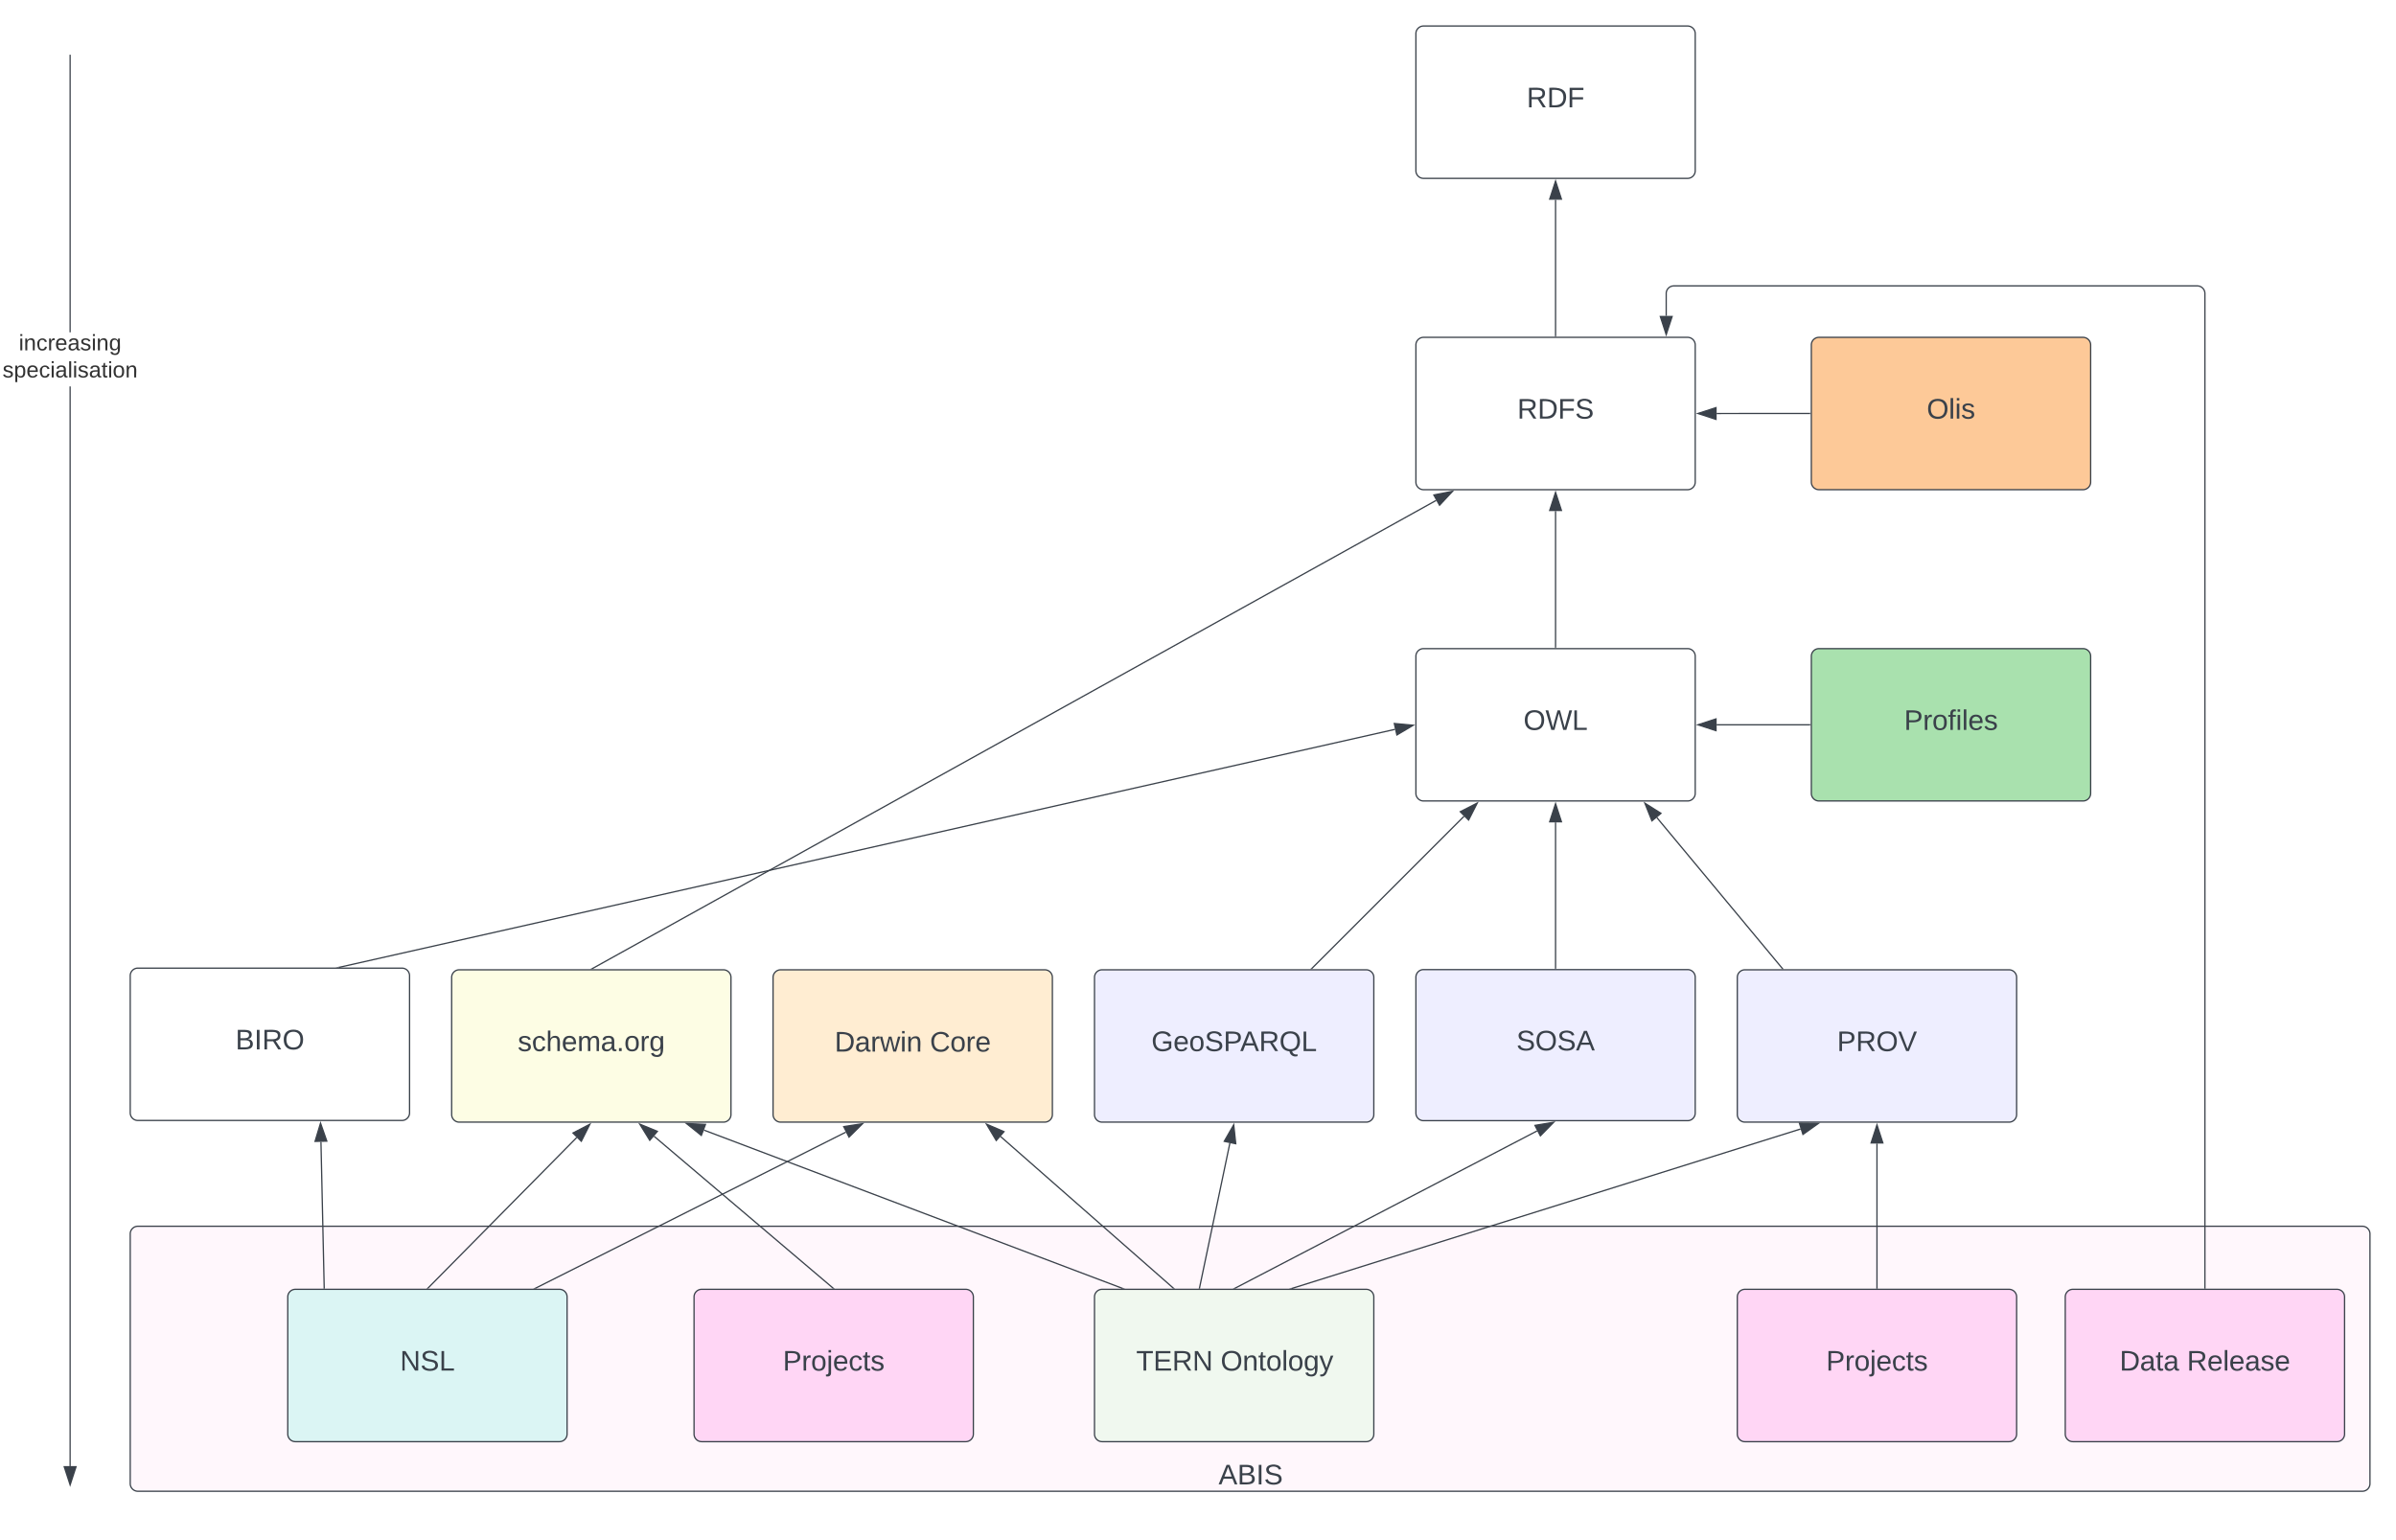 <svg xmlns="http://www.w3.org/2000/svg" xmlns:xlink="http://www.w3.org/1999/xlink" xmlns:lucid="lucid" width="1887.16" height="1213.26"><g transform="translate(666.657 302.297)" lucid:page-tab-id="GfvYW2tFSKGS"><path d="M-1000-500h2500v1500h-2500z" fill="#fff"/><path d="M-564.08 669.64a6 6 0 0 1 6-6H1194a6 6 0 0 1 6 6v196.73a6 6 0 0 1-6 6H-558.08a6 6 0 0 1-6-6z" stroke="#3a414a" fill="#fff0fb" fill-opacity=".5"/><use xlink:href="#a" transform="matrix(1,0,0,1,-559.079,668.64) translate(852.191 198.321)"/><path d="M195.4 719.3a6 6 0 0 1 6-6h208a6 6 0 0 1 6 6v108a6 6 0 0 1-6 6h-208a6 6 0 0 1-6-6z" stroke="#3a414a" fill="#e3fae3" fill-opacity=".5"/><use xlink:href="#b" transform="matrix(1,0,0,1,200.393,718.286) translate(27.846 59.028)"/><use xlink:href="#c" transform="matrix(1,0,0,1,200.393,718.286) translate(94.327 59.028)"/><path d="M-310.92 467.62a6 6 0 0 1 6-6h208a6 6 0 0 1 6 6v108a6 6 0 0 1-6 6h-208a6 6 0 0 1-6-6z" stroke="#3a414a" fill="#fcfcca" fill-opacity=".5"/><use xlink:href="#d" transform="matrix(1,0,0,1,-305.922,466.624) translate(47.037 59.028)"/><path d="M-57.77 467.62a6 6 0 0 1 6-6h208a6 6 0 0 1 6 6v108a6 6 0 0 1-6 6h-208a6 6 0 0 1-6-6z" stroke="#3a414a" fill="#ffdda6" fill-opacity=".5"/><use xlink:href="#e" transform="matrix(1,0,0,1,-52.765,466.624) translate(43.457 59.403)"/><use xlink:href="#f" transform="matrix(1,0,0,1,-52.765,466.624) translate(118.519 59.403)"/><path d="M448.55 467.46a6 6 0 0 1 6-6h208a6 6 0 0 1 6 6v107a6 6 0 0 1-6 6h-208a6 6 0 0 1-6-6z" stroke="#3a414a" fill="#dedeff" fill-opacity=".5"/><use xlink:href="#g" transform="matrix(1,0,0,1,453.55,466.457) translate(74.136 58.653)"/><path d="M701.7 467.62a6 6 0 0 1 6-6h208a6 6 0 0 1 6 6v108a6 6 0 0 1-6 6h-208a6 6 0 0 1-6-6z" stroke="#3a414a" fill="#dedeff" fill-opacity=".5"/><use xlink:href="#h" transform="matrix(1,0,0,1,706.707,466.624) translate(73.549 59.028)"/><path d="M195.4 467.62a6 6 0 0 1 6-6h208a6 6 0 0 1 6 6v108a6 6 0 0 1-6 6h-208a6 6 0 0 1-6-6z" stroke="#3a414a" fill="#dedeff" fill-opacity=".5"/><use xlink:href="#i" transform="matrix(1,0,0,1,200.393,466.624) translate(39.815 59.028)"/><path d="M760-30.59a6 6 0 0 1 6-5.98h208a6 6 0 0 1 6 6v108a6 6 0 0 1-6 6H766a6 6 0 0 1-6-6z" stroke="#3a414a" fill="#fc9432" fill-opacity=".5"/><use xlink:href="#j" transform="matrix(1,0,0,1,765,-31.585) translate(85.926 59.028)"/><path d="M760 214.63a6 6 0 0 1 6-6h208a6 6 0 0 1 6 6v108a6 6 0 0 1-6 6H766a6 6 0 0 1-6-6z" stroke="#3a414a" fill="#54c45e" fill-opacity=".5"/><use xlink:href="#k" transform="matrix(1,0,0,1,765,213.628) translate(68.056 59.028)"/><path d="M-440 719.3a6 6 0 0 1 6-6h208a6 6 0 0 1 6 6v108a6 6 0 0 1-6 6h-208a6 6 0 0 1-6-6z" stroke="#3a414a" fill="#b8f5ed" fill-opacity=".5"/><use xlink:href="#l" transform="matrix(1,0,0,1,-435,718.286) translate(83.426 59.028)"/><path d="M701.7 719.3a6 6 0 0 1 6-6h208a6 6 0 0 1 6 6v108a6 6 0 0 1-6 6h-208a6 6 0 0 1-6-6z" stroke="#3a414a" fill="#ffd6f5"/><use xlink:href="#m" transform="matrix(1,0,0,1,706.707,718.286) translate(64.938 59.028)"/><path d="M960 719.3a6 6 0 0 1 6-6h208a6 6 0 0 1 6 6v108a6 6 0 0 1-6 6H966a6 6 0 0 1-6-6z" stroke="#3a414a" fill="#ffd6f5"/><use xlink:href="#n" transform="matrix(1,0,0,1,965,718.286) translate(37.809 59.028)"/><use xlink:href="#o" transform="matrix(1,0,0,1,965,718.286) translate(90.833 59.028)"/><path d="M350.78 712.64l400.75-125.62" stroke="#3a414a" fill="none"/><path d="M350.84 712.8h-2.13l1.95-.62z" stroke="#3a414a" stroke-width=".05" fill="#3a414a"/><path d="M765.6 582.6l-12.2 8.7-2.78-8.85z" stroke="#3a414a" fill="#3a414a"/><path d="M278.1 712.3l23.93-114.14" stroke="#3a414a" fill="none"/><path d="M278.57 712.38l-.08.4h-1l.14-.6z" stroke="#3a414a" stroke-width=".05" fill="#3a414a"/><path d="M305.06 583.7l1.6 14.92-9.06-1.9z" stroke="#3a414a" fill="#3a414a"/><path d="M448.55 214.63a6 6 0 0 1 6-6h208a6 6 0 0 1 6 6v108a6 6 0 0 1-6 6h-208a6 6 0 0 1-6-6z" stroke="#3a414a" fill="#fff"/><use xlink:href="#p" transform="matrix(1,0,0,1,453.55,213.628) translate(79.722 59.028)"/><path d="M448.55-30.59a6 6 0 0 1 6-5.98h208a6 6 0 0 1 6 6v108a6 6 0 0 1-6 6h-208a6 6 0 0 1-6-6z" stroke="#3a414a" fill="#fff"/><use xlink:href="#q" transform="matrix(1,0,0,1,453.55,-31.585) translate(74.846 59.028)"/><path d="M448.55-275.8a6 6 0 0 1 6-6h208a6 6 0 0 1 6 6v108a6 6 0 0 1-6 6h-208a6 6 0 0 1-6-6z" stroke="#3a414a" fill="#fff"/><use xlink:href="#r" transform="matrix(1,0,0,1,453.55,-276.797) translate(82.253 59.028)"/><path d="M366.37 460.77L486.43 340.7" stroke="#3a414a" fill="none"/><path d="M366.7 461.1v.02h-1.36l.7-.7z" stroke="#3a414a" stroke-width=".05" fill="#3a414a"/><path d="M496.87 330.27l-6.8 13.37-6.57-6.56z" stroke="#3a414a" fill="#3a414a"/><path d="M558.55 207.63V100.3" stroke="#3a414a" fill="none"/><path d="M559.02 208.13h-.94v-.5h.94z" stroke="#3a414a" stroke-width=".05" fill="#3a414a"/><path d="M558.55 85.53l4.63 14.27h-9.26z" stroke="#3a414a" fill="#3a414a"/><path d="M558.55-37.59V-144.9" stroke="#3a414a" fill="none"/><path d="M559.02-37.09l-.94.02v-.52h.94z" stroke="#3a414a" stroke-width=".05" fill="#3a414a"/><path d="M558.55-159.68l4.63 14.27h-9.26z" stroke="#3a414a" fill="#3a414a"/><path d="M305.84 712.56l238.18-124.04" stroke="#3a414a" fill="none"/><path d="M305.97 712.8h-1.6l1.26-.67z" stroke="#3a414a" stroke-width=".05" fill="#3a414a"/><path d="M557.1 581.7l-10.5 10.7-4.28-8.22z" stroke="#3a414a" fill="#3a414a"/><path d="M257.62 712.46l-136.2-119.53" stroke="#3a414a" fill="none"/><path d="M258.72 712.8h-1.4l.6-.7z" stroke="#3a414a" stroke-width=".05" fill="#3a414a"/><path d="M110.33 583.2l13.78 5.92-6.1 6.97z" stroke="#3a414a" fill="#3a414a"/><path d="M811.7 712.3V598.5" stroke="#3a414a" fill="none"/><path d="M812.18 712.8h-.95v-.53h.95z" stroke="#3a414a" stroke-width=".05" fill="#3a414a"/><path d="M811.7 583.74l4.64 14.27h-9.27z" stroke="#3a414a" fill="#3a414a"/><path d="M1070 712.3V-71.1a6 6 0 0 0-6-5.98H651.7a6 6 0 0 0-6 6v17.6" stroke="#3a414a" fill="none"/><path d="M1070.47 712.8h-.94v-.53h.94z" stroke="#3a414a" stroke-width=".05" fill="#3a414a"/><path d="M645.7-38.7l-4.63-14.27h9.28z" stroke="#3a414a" fill="#3a414a"/><path d="M-245.13 712.56L-.47 589.5" stroke="#3a414a" fill="none"/><path d="M-245 712.8h-1.63l1.3-.67z" stroke="#3a414a" stroke-width=".05" fill="#3a414a"/><path d="M12.72 582.85L2.06 593.4l-4.17-8.28z" stroke="#3a414a" fill="#3a414a"/><path d="M-200.5 460.88l665-369" stroke="#3a414a" fill="none"/><path d="M-200.34 461.12h-1.56l1.2-.66z" stroke="#3a414a" stroke-width=".05" fill="#3a414a"/><path d="M477.4 84.7l-10.22 10.98-4.5-8.1z" stroke="#3a414a" fill="#3a414a"/><path d="M217.53 712.6l-329.7-124.68" stroke="#3a414a" fill="none"/><path d="M219.34 712.8h-1.9l.25-.64z" stroke="#3a414a" stroke-width=".05" fill="#3a414a"/><path d="M-125.98 582.7l14.98.7-3.28 8.68z" stroke="#3a414a" fill="#3a414a"/><path d="M558.55 460.46V345.5" stroke="#3a414a" fill="none"/><path d="M559.02 460.96h-.94v-.52h.94z" stroke="#3a414a" stroke-width=".05" fill="#3a414a"/><path d="M558.55 330.75l4.63 14.26h-9.26z" stroke="#3a414a" fill="#3a414a"/><path d="M737.33 460.74l-99-119.02" stroke="#3a414a" fill="none"/><path d="M738.26 461.12h-1.23l-.08-.1.73-.6z" stroke="#3a414a" stroke-width=".05" fill="#3a414a"/><path d="M628.9 330.37l12.68 8-7.13 5.93z" stroke="#3a414a" fill="#3a414a"/><path d="M759 23.41l-73.57.02" stroke="#3a414a" fill="none"/><path d="M759.5 23.9h-.5v-.96h.5z" stroke="#3a414a" stroke-width=".05" fill="#3a414a"/><path d="M670.67 23.41l14.26-4.62v9.27z" stroke="#3a414a" fill="#3a414a"/><path d="M759 268.63h-73.57" stroke="#3a414a" fill="none"/><path d="M759.5 269.1h-.5v-.95h.5z" stroke="#3a414a" stroke-width=".05" fill="#3a414a"/><path d="M670.67 268.63l14.26-4.64v9.26z" stroke="#3a414a" fill="#3a414a"/><path d="M-564.08 466.3a6 6 0 0 1 6-6h208a6 6 0 0 1 6 6v108a6 6 0 0 1-6 6h-208a6 6 0 0 1-6-6z" stroke="#3a414a" fill="#fff"/><use xlink:href="#s" transform="matrix(1,0,0,1,-559.079,465.29) translate(77.87 59.028)"/><path d="M-411.3 712.3l-2.56-115.13" stroke="#3a414a" fill="none"/><path d="M-410.83 712.8h-.95v-.52l.94-.02z" stroke="#3a414a" stroke-width=".05" fill="#3a414a"/><path d="M-414.2 582.4l4.96 14.17-9.27.2z" stroke="#3a414a" fill="#3a414a"/><path d="M-399.54 459.68l831.6-187.45" stroke="#3a414a" fill="none"/><path d="M-399.5 459.8h-2.68l2.55-.6z" stroke="#3a414a" stroke-width=".05" fill="#3a414a"/><path d="M446.47 268.98l-12.9 7.66-2.03-9.04z" stroke="#3a414a" fill="#3a414a"/><path d="M-329.65 712.43l117.2-118.65" stroke="#3a414a" fill="none"/><path d="M-329.3 712.75l-.03.04h-1.34l.7-.7z" stroke="#3a414a" stroke-width=".05" fill="#3a414a"/><path d="M-202.06 583.27l-6.73 13.4-6.58-6.5z" stroke="#3a414a" fill="#3a414a"/><path d="M-610.95 852.58h-.95V2.12h.95zm0-893.13h-.95v-218.1h.95zM-610.95-258.65h-.95v-.5h.95z" stroke="#3a414a" stroke-width=".05" fill="#3a414a"/><path d="M-611.42 867.34l-4.64-14.26h9.27z" fill="#3a414a"/><path d="M-611.42 868.88l-5.3-16.28h10.6zm-3.98-15.33l3.98 12.26 3.98-12.25z" stroke="#3a414a" stroke-width=".05" fill="#3a414a"/><use xlink:href="#t" transform="matrix(1,0,0,1,-664.657,-40.547) translate(12.82 14.222)"/><use xlink:href="#u" transform="matrix(1,0,0,1,-664.657,-40.547) translate(0.005 35.556)"/><path d="M-120 719.3a6 6 0 0 1 6-6H94a6 6 0 0 1 6 6v108a6 6 0 0 1-6 6h-208a6 6 0 0 1-6-6z" stroke="#3a414a" fill="#ffd6f5"/><use xlink:href="#m" transform="matrix(1,0,0,1,-115,718.286) translate(64.938 59.028)"/><path d="M-10.38 712.46L-151.5 592.72" stroke="#3a414a" fill="none"/><path d="M-9.27 712.8h-1.4l.6-.7z" stroke="#3a414a" stroke-width=".05" fill="#3a414a"/><path d="M-162.77 583.17l13.88 5.7-6 7.06z" stroke="#3a414a" fill="#3a414a"/><defs><path fill="#3a414a" d="M205 0l-28-72H64L36 0H1l101-248h38L239 0h-34zm-38-99l-47-123c-12 45-31 82-46 123h93" id="v"/><path fill="#3a414a" d="M160-131c35 5 61 23 61 61C221 17 115-2 30 0v-248c76 3 177-17 177 60 0 33-19 50-47 57zm-97-11c50-1 110 9 110-42 0-47-63-36-110-37v79zm0 115c55-2 124 14 124-45 0-56-70-42-124-44v89" id="w"/><path fill="#3a414a" d="M33 0v-248h34V0H33" id="x"/><path fill="#3a414a" d="M185-189c-5-48-123-54-124 2 14 75 158 14 163 119 3 78-121 87-175 55-17-10-28-26-33-46l33-7c5 56 141 63 141-1 0-78-155-14-162-118-5-82 145-84 179-34 5 7 8 16 11 25" id="y"/><g id="a"><use transform="matrix(0.062,0,0,0.062,0,0)" xlink:href="#v"/><use transform="matrix(0.062,0,0,0.062,14.815,0)" xlink:href="#w"/><use transform="matrix(0.062,0,0,0.062,29.63,0)" xlink:href="#x"/><use transform="matrix(0.062,0,0,0.062,35.802,0)" xlink:href="#y"/></g><path fill="#3a414a" d="M127-220V0H93v-220H8v-28h204v28h-85" id="z"/><path fill="#3a414a" d="M30 0v-248h187v28H63v79h144v27H63v87h162V0H30" id="A"/><path fill="#3a414a" d="M233-177c-1 41-23 64-60 70L243 0h-38l-65-103H63V0H30v-248c88 3 205-21 203 71zM63-129c60-2 137 13 137-47 0-61-80-42-137-45v92" id="B"/><path fill="#3a414a" d="M190 0L58-211 59 0H30v-248h39L202-35l-2-213h31V0h-41" id="C"/><g id="b"><use transform="matrix(0.062,0,0,0.062,0,0)" xlink:href="#z"/><use transform="matrix(0.062,0,0,0.062,13.519,0)" xlink:href="#A"/><use transform="matrix(0.062,0,0,0.062,28.333,0)" xlink:href="#B"/><use transform="matrix(0.062,0,0,0.062,44.321,0)" xlink:href="#C"/></g><path fill="#3a414a" d="M140-251c81 0 123 46 123 126C263-46 219 4 140 4 59 4 17-45 17-125s42-126 123-126zm0 227c63 0 89-41 89-101s-29-99-89-99c-61 0-89 39-89 99S79-25 140-24" id="D"/><path fill="#3a414a" d="M117-194c89-4 53 116 60 194h-32v-121c0-31-8-49-39-48C34-167 62-67 57 0H25l-1-190h30c1 10-1 24 2 32 11-22 29-35 61-36" id="E"/><path fill="#3a414a" d="M59-47c-2 24 18 29 38 22v24C64 9 27 4 27-40v-127H5v-23h24l9-43h21v43h35v23H59v120" id="F"/><path fill="#3a414a" d="M100-194c62-1 85 37 85 99 1 63-27 99-86 99S16-35 15-95c0-66 28-99 85-99zM99-20c44 1 53-31 53-75 0-43-8-75-51-75s-53 32-53 75 10 74 51 75" id="G"/><path fill="#3a414a" d="M24 0v-261h32V0H24" id="H"/><path fill="#3a414a" d="M177-190C167-65 218 103 67 71c-23-6-38-20-44-43l32-5c15 47 100 32 89-28v-30C133-14 115 1 83 1 29 1 15-40 15-95c0-56 16-97 71-98 29-1 48 16 59 35 1-10 0-23 2-32h30zM94-22c36 0 50-32 50-73 0-42-14-75-50-75-39 0-46 34-46 75s6 73 46 73" id="I"/><path fill="#3a414a" d="M179-190L93 31C79 59 56 82 12 73V49c39 6 53-20 64-50L1-190h34L92-34l54-156h33" id="J"/><g id="c"><use transform="matrix(0.062,0,0,0.062,0,0)" xlink:href="#D"/><use transform="matrix(0.062,0,0,0.062,17.284,0)" xlink:href="#E"/><use transform="matrix(0.062,0,0,0.062,29.63,0)" xlink:href="#F"/><use transform="matrix(0.062,0,0,0.062,35.802,0)" xlink:href="#G"/><use transform="matrix(0.062,0,0,0.062,48.148,0)" xlink:href="#H"/><use transform="matrix(0.062,0,0,0.062,53.025,0)" xlink:href="#G"/><use transform="matrix(0.062,0,0,0.062,65.37,0)" xlink:href="#I"/><use transform="matrix(0.062,0,0,0.062,77.716,0)" xlink:href="#J"/></g><path fill="#3a414a" d="M135-143c-3-34-86-38-87 0 15 53 115 12 119 90S17 21 10-45l28-5c4 36 97 45 98 0-10-56-113-15-118-90-4-57 82-63 122-42 12 7 21 19 24 35" id="K"/><path fill="#3a414a" d="M96-169c-40 0-48 33-48 73s9 75 48 75c24 0 41-14 43-38l32 2c-6 37-31 61-74 61-59 0-76-41-82-99-10-93 101-131 147-64 4 7 5 14 7 22l-32 3c-4-21-16-35-41-35" id="L"/><path fill="#3a414a" d="M106-169C34-169 62-67 57 0H25v-261h32l-1 103c12-21 28-36 61-36 89 0 53 116 60 194h-32v-121c2-32-8-49-39-48" id="M"/><path fill="#3a414a" d="M100-194c63 0 86 42 84 106H49c0 40 14 67 53 68 26 1 43-12 49-29l28 8c-11 28-37 45-77 45C44 4 14-33 15-96c1-61 26-98 85-98zm52 81c6-60-76-77-97-28-3 7-6 17-6 28h103" id="N"/><path fill="#3a414a" d="M210-169c-67 3-38 105-44 169h-31v-121c0-29-5-50-35-48C34-165 62-65 56 0H25l-1-190h30c1 10-1 24 2 32 10-44 99-50 107 0 11-21 27-35 58-36 85-2 47 119 55 194h-31v-121c0-29-5-49-35-48" id="O"/><path fill="#3a414a" d="M141-36C126-15 110 5 73 4 37 3 15-17 15-53c-1-64 63-63 125-63 3-35-9-54-41-54-24 1-41 7-42 31l-33-3c5-37 33-52 76-52 45 0 72 20 72 64v82c-1 20 7 32 28 27v20c-31 9-61-2-59-35zM48-53c0 20 12 33 32 33 41-3 63-29 60-74-43 2-92-5-92 41" id="P"/><path fill="#3a414a" d="M33 0v-38h34V0H33" id="Q"/><path fill="#3a414a" d="M114-163C36-179 61-72 57 0H25l-1-190h30c1 12-1 29 2 39 6-27 23-49 58-41v29" id="R"/><g id="d"><use transform="matrix(0.062,0,0,0.062,0,0)" xlink:href="#K"/><use transform="matrix(0.062,0,0,0.062,11.111,0)" xlink:href="#L"/><use transform="matrix(0.062,0,0,0.062,22.222,0)" xlink:href="#M"/><use transform="matrix(0.062,0,0,0.062,34.568,0)" xlink:href="#N"/><use transform="matrix(0.062,0,0,0.062,46.914,0)" xlink:href="#O"/><use transform="matrix(0.062,0,0,0.062,65.37,0)" xlink:href="#P"/><use transform="matrix(0.062,0,0,0.062,77.716,0)" xlink:href="#Q"/><use transform="matrix(0.062,0,0,0.062,83.889,0)" xlink:href="#G"/><use transform="matrix(0.062,0,0,0.062,96.235,0)" xlink:href="#R"/><use transform="matrix(0.062,0,0,0.062,103.58,0)" xlink:href="#I"/></g><path fill="#3a414a" d="M30-248c118-7 216 8 213 122C240-48 200 0 122 0H30v-248zM63-27c89 8 146-16 146-99s-60-101-146-95v194" id="S"/><path fill="#3a414a" d="M206 0h-36l-40-164L89 0H53L-1-190h32L70-26l43-164h34l41 164 42-164h31" id="T"/><path fill="#3a414a" d="M24-231v-30h32v30H24zM24 0v-190h32V0H24" id="U"/><g id="e"><use transform="matrix(0.062,0,0,0.062,0,0)" xlink:href="#S"/><use transform="matrix(0.062,0,0,0.062,15.988,0)" xlink:href="#P"/><use transform="matrix(0.062,0,0,0.062,28.333,0)" xlink:href="#R"/><use transform="matrix(0.062,0,0,0.062,35.679,0)" xlink:href="#T"/><use transform="matrix(0.062,0,0,0.062,51.667,0)" xlink:href="#U"/><use transform="matrix(0.062,0,0,0.062,56.543,0)" xlink:href="#E"/></g><path fill="#3a414a" d="M212-179c-10-28-35-45-73-45-59 0-87 40-87 99 0 60 29 101 89 101 43 0 62-24 78-52l27 14C228-24 195 4 139 4 59 4 22-46 18-125c-6-104 99-153 187-111 19 9 31 26 39 46" id="V"/><g id="f"><use transform="matrix(0.062,0,0,0.062,0,0)" xlink:href="#V"/><use transform="matrix(0.062,0,0,0.062,15.988,0)" xlink:href="#G"/><use transform="matrix(0.062,0,0,0.062,28.333,0)" xlink:href="#R"/><use transform="matrix(0.062,0,0,0.062,35.679,0)" xlink:href="#N"/></g><g id="g"><use transform="matrix(0.062,0,0,0.062,0,0)" xlink:href="#y"/><use transform="matrix(0.062,0,0,0.062,14.815,0)" xlink:href="#D"/><use transform="matrix(0.062,0,0,0.062,32.099,0)" xlink:href="#y"/><use transform="matrix(0.062,0,0,0.062,46.914,0)" xlink:href="#v"/></g><path fill="#3a414a" d="M30-248c87 1 191-15 191 75 0 78-77 80-158 76V0H30v-248zm33 125c57 0 124 11 124-50 0-59-68-47-124-48v98" id="W"/><path fill="#3a414a" d="M137 0h-34L2-248h35l83 218 83-218h36" id="X"/><g id="h"><use transform="matrix(0.062,0,0,0.062,0,0)" xlink:href="#W"/><use transform="matrix(0.062,0,0,0.062,14.815,0)" xlink:href="#B"/><use transform="matrix(0.062,0,0,0.062,30.802,0)" xlink:href="#D"/><use transform="matrix(0.062,0,0,0.062,48.086,0)" xlink:href="#X"/></g><path fill="#3a414a" d="M143 4C61 4 22-44 18-125c-5-107 100-154 193-111 17 8 29 25 37 43l-32 9c-13-25-37-40-76-40-61 0-88 39-88 99 0 61 29 100 91 101 35 0 62-11 79-27v-45h-74v-28h105v86C228-13 192 4 143 4" id="Y"/><path fill="#3a414a" d="M140-251c81 0 123 46 123 126C263-53 228-8 163 1c7 30 30 48 69 40v23c-55 16-95-15-103-61C56-3 17-48 17-125c0-80 42-126 123-126zm0 227c63 0 89-41 89-101s-29-99-89-99c-61 0-89 39-89 99S79-25 140-24" id="Z"/><path fill="#3a414a" d="M30 0v-248h33v221h125V0H30" id="aa"/><g id="i"><use transform="matrix(0.062,0,0,0.062,0,0)" xlink:href="#Y"/><use transform="matrix(0.062,0,0,0.062,17.284,0)" xlink:href="#N"/><use transform="matrix(0.062,0,0,0.062,29.63,0)" xlink:href="#G"/><use transform="matrix(0.062,0,0,0.062,41.975,0)" xlink:href="#y"/><use transform="matrix(0.062,0,0,0.062,56.79,0)" xlink:href="#W"/><use transform="matrix(0.062,0,0,0.062,69.938,0)" xlink:href="#v"/><use transform="matrix(0.062,0,0,0.062,84.753,0)" xlink:href="#B"/><use transform="matrix(0.062,0,0,0.062,100.741,0)" xlink:href="#Z"/><use transform="matrix(0.062,0,0,0.062,118.025,0)" xlink:href="#aa"/></g><g id="j"><use transform="matrix(0.062,0,0,0.062,0,0)" xlink:href="#D"/><use transform="matrix(0.062,0,0,0.062,17.284,0)" xlink:href="#H"/><use transform="matrix(0.062,0,0,0.062,22.16,0)" xlink:href="#U"/><use transform="matrix(0.062,0,0,0.062,27.037,0)" xlink:href="#K"/></g><path fill="#3a414a" d="M101-234c-31-9-42 10-38 44h38v23H63V0H32v-167H5v-23h27c-7-52 17-82 69-68v24" id="ab"/><g id="k"><use transform="matrix(0.062,0,0,0.062,0,0)" xlink:href="#W"/><use transform="matrix(0.062,0,0,0.062,14.815,0)" xlink:href="#R"/><use transform="matrix(0.062,0,0,0.062,22.16,0)" xlink:href="#G"/><use transform="matrix(0.062,0,0,0.062,34.506,0)" xlink:href="#ab"/><use transform="matrix(0.062,0,0,0.062,40.679,0)" xlink:href="#U"/><use transform="matrix(0.062,0,0,0.062,45.556,0)" xlink:href="#H"/><use transform="matrix(0.062,0,0,0.062,50.432,0)" xlink:href="#N"/><use transform="matrix(0.062,0,0,0.062,62.778,0)" xlink:href="#K"/></g><g id="l"><use transform="matrix(0.062,0,0,0.062,0,0)" xlink:href="#C"/><use transform="matrix(0.062,0,0,0.062,15.988,0)" xlink:href="#y"/><use transform="matrix(0.062,0,0,0.062,30.802,0)" xlink:href="#aa"/></g><path fill="#3a414a" d="M24-231v-30h32v30H24zM-9 49c24 4 33-6 33-30v-209h32V24c2 40-23 58-65 49V49" id="ac"/><g id="m"><use transform="matrix(0.062,0,0,0.062,0,0)" xlink:href="#W"/><use transform="matrix(0.062,0,0,0.062,14.815,0)" xlink:href="#R"/><use transform="matrix(0.062,0,0,0.062,22.16,0)" xlink:href="#G"/><use transform="matrix(0.062,0,0,0.062,34.506,0)" xlink:href="#ac"/><use transform="matrix(0.062,0,0,0.062,39.383,0)" xlink:href="#N"/><use transform="matrix(0.062,0,0,0.062,51.728,0)" xlink:href="#L"/><use transform="matrix(0.062,0,0,0.062,62.84,0)" xlink:href="#F"/><use transform="matrix(0.062,0,0,0.062,69.012,0)" xlink:href="#K"/></g><g id="n"><use transform="matrix(0.062,0,0,0.062,0,0)" xlink:href="#S"/><use transform="matrix(0.062,0,0,0.062,15.988,0)" xlink:href="#P"/><use transform="matrix(0.062,0,0,0.062,28.333,0)" xlink:href="#F"/><use transform="matrix(0.062,0,0,0.062,34.506,0)" xlink:href="#P"/></g><g id="o"><use transform="matrix(0.062,0,0,0.062,0,0)" xlink:href="#B"/><use transform="matrix(0.062,0,0,0.062,15.988,0)" xlink:href="#N"/><use transform="matrix(0.062,0,0,0.062,28.333,0)" xlink:href="#H"/><use transform="matrix(0.062,0,0,0.062,33.21,0)" xlink:href="#N"/><use transform="matrix(0.062,0,0,0.062,45.556,0)" xlink:href="#P"/><use transform="matrix(0.062,0,0,0.062,57.901,0)" xlink:href="#K"/><use transform="matrix(0.062,0,0,0.062,69.012,0)" xlink:href="#N"/></g><path fill="#3a414a" d="M266 0h-40l-56-210L115 0H75L2-248h35L96-30l15-64 43-154h32l59 218 59-218h35" id="ad"/><g id="p"><use transform="matrix(0.062,0,0,0.062,0,0)" xlink:href="#D"/><use transform="matrix(0.062,0,0,0.062,17.284,0)" xlink:href="#ad"/><use transform="matrix(0.062,0,0,0.062,38.21,0)" xlink:href="#aa"/></g><path fill="#3a414a" d="M63-220v92h138v28H63V0H30v-248h175v28H63" id="ae"/><g id="q"><use transform="matrix(0.062,0,0,0.062,0,0)" xlink:href="#B"/><use transform="matrix(0.062,0,0,0.062,15.988,0)" xlink:href="#S"/><use transform="matrix(0.062,0,0,0.062,31.975,0)" xlink:href="#ae"/><use transform="matrix(0.062,0,0,0.062,45.494,0)" xlink:href="#y"/></g><g id="r"><use transform="matrix(0.062,0,0,0.062,0,0)" xlink:href="#B"/><use transform="matrix(0.062,0,0,0.062,15.988,0)" xlink:href="#S"/><use transform="matrix(0.062,0,0,0.062,31.975,0)" xlink:href="#ae"/></g><g id="s"><use transform="matrix(0.062,0,0,0.062,0,0)" xlink:href="#w"/><use transform="matrix(0.062,0,0,0.062,14.815,0)" xlink:href="#x"/><use transform="matrix(0.062,0,0,0.062,20.988,0)" xlink:href="#B"/><use transform="matrix(0.062,0,0,0.062,36.975,0)" xlink:href="#D"/></g><path fill="#333" d="M24-231v-30h32v30H24zM24 0v-190h32V0H24" id="af"/><path fill="#333" d="M117-194c89-4 53 116 60 194h-32v-121c0-31-8-49-39-48C34-167 62-67 57 0H25l-1-190h30c1 10-1 24 2 32 11-22 29-35 61-36" id="ag"/><path fill="#333" d="M96-169c-40 0-48 33-48 73s9 75 48 75c24 0 41-14 43-38l32 2c-6 37-31 61-74 61-59 0-76-41-82-99-10-93 101-131 147-64 4 7 5 14 7 22l-32 3c-4-21-16-35-41-35" id="ah"/><path fill="#333" d="M114-163C36-179 61-72 57 0H25l-1-190h30c1 12-1 29 2 39 6-27 23-49 58-41v29" id="ai"/><path fill="#333" d="M100-194c63 0 86 42 84 106H49c0 40 14 67 53 68 26 1 43-12 49-29l28 8c-11 28-37 45-77 45C44 4 14-33 15-96c1-61 26-98 85-98zm52 81c6-60-76-77-97-28-3 7-6 17-6 28h103" id="aj"/><path fill="#333" d="M141-36C126-15 110 5 73 4 37 3 15-17 15-53c-1-64 63-63 125-63 3-35-9-54-41-54-24 1-41 7-42 31l-33-3c5-37 33-52 76-52 45 0 72 20 72 64v82c-1 20 7 32 28 27v20c-31 9-61-2-59-35zM48-53c0 20 12 33 32 33 41-3 63-29 60-74-43 2-92-5-92 41" id="ak"/><path fill="#333" d="M135-143c-3-34-86-38-87 0 15 53 115 12 119 90S17 21 10-45l28-5c4 36 97 45 98 0-10-56-113-15-118-90-4-57 82-63 122-42 12 7 21 19 24 35" id="al"/><path fill="#333" d="M177-190C167-65 218 103 67 71c-23-6-38-20-44-43l32-5c15 47 100 32 89-28v-30C133-14 115 1 83 1 29 1 15-40 15-95c0-56 16-97 71-98 29-1 48 16 59 35 1-10 0-23 2-32h30zM94-22c36 0 50-32 50-73 0-42-14-75-50-75-39 0-46 34-46 75s6 73 46 73" id="am"/><g id="t"><use transform="matrix(0.049,0,0,0.049,0,0)" xlink:href="#af"/><use transform="matrix(0.049,0,0,0.049,3.901,0)" xlink:href="#ag"/><use transform="matrix(0.049,0,0,0.049,13.778,0)" xlink:href="#ah"/><use transform="matrix(0.049,0,0,0.049,22.667,0)" xlink:href="#ai"/><use transform="matrix(0.049,0,0,0.049,28.543,0)" xlink:href="#aj"/><use transform="matrix(0.049,0,0,0.049,38.42,0)" xlink:href="#ak"/><use transform="matrix(0.049,0,0,0.049,48.296,0)" xlink:href="#al"/><use transform="matrix(0.049,0,0,0.049,57.185,0)" xlink:href="#af"/><use transform="matrix(0.049,0,0,0.049,61.086,0)" xlink:href="#ag"/><use transform="matrix(0.049,0,0,0.049,70.963,0)" xlink:href="#am"/></g><path fill="#333" d="M115-194c55 1 70 41 70 98S169 2 115 4C84 4 66-9 55-30l1 105H24l-1-265h31l2 30c10-21 28-34 59-34zm-8 174c40 0 45-34 45-75s-6-73-45-74c-42 0-51 32-51 76 0 43 10 73 51 73" id="an"/><path fill="#333" d="M24 0v-261h32V0H24" id="ao"/><path fill="#333" d="M59-47c-2 24 18 29 38 22v24C64 9 27 4 27-40v-127H5v-23h24l9-43h21v43h35v23H59v120" id="ap"/><path fill="#333" d="M100-194c62-1 85 37 85 99 1 63-27 99-86 99S16-35 15-95c0-66 28-99 85-99zM99-20c44 1 53-31 53-75 0-43-8-75-51-75s-53 32-53 75 10 74 51 75" id="aq"/><g id="u"><use transform="matrix(0.049,0,0,0.049,0,0)" xlink:href="#al"/><use transform="matrix(0.049,0,0,0.049,8.889,0)" xlink:href="#an"/><use transform="matrix(0.049,0,0,0.049,18.765,0)" xlink:href="#aj"/><use transform="matrix(0.049,0,0,0.049,28.642,0)" xlink:href="#ah"/><use transform="matrix(0.049,0,0,0.049,37.531,0)" xlink:href="#af"/><use transform="matrix(0.049,0,0,0.049,41.432,0)" xlink:href="#ak"/><use transform="matrix(0.049,0,0,0.049,51.309,0)" xlink:href="#ao"/><use transform="matrix(0.049,0,0,0.049,55.21,0)" xlink:href="#af"/><use transform="matrix(0.049,0,0,0.049,59.111,0)" xlink:href="#al"/><use transform="matrix(0.049,0,0,0.049,68,0)" xlink:href="#ak"/><use transform="matrix(0.049,0,0,0.049,77.877,0)" xlink:href="#ap"/><use transform="matrix(0.049,0,0,0.049,82.815,0)" xlink:href="#af"/><use transform="matrix(0.049,0,0,0.049,86.716,0)" xlink:href="#aq"/><use transform="matrix(0.049,0,0,0.049,96.593,0)" xlink:href="#ag"/></g></defs></g></svg>